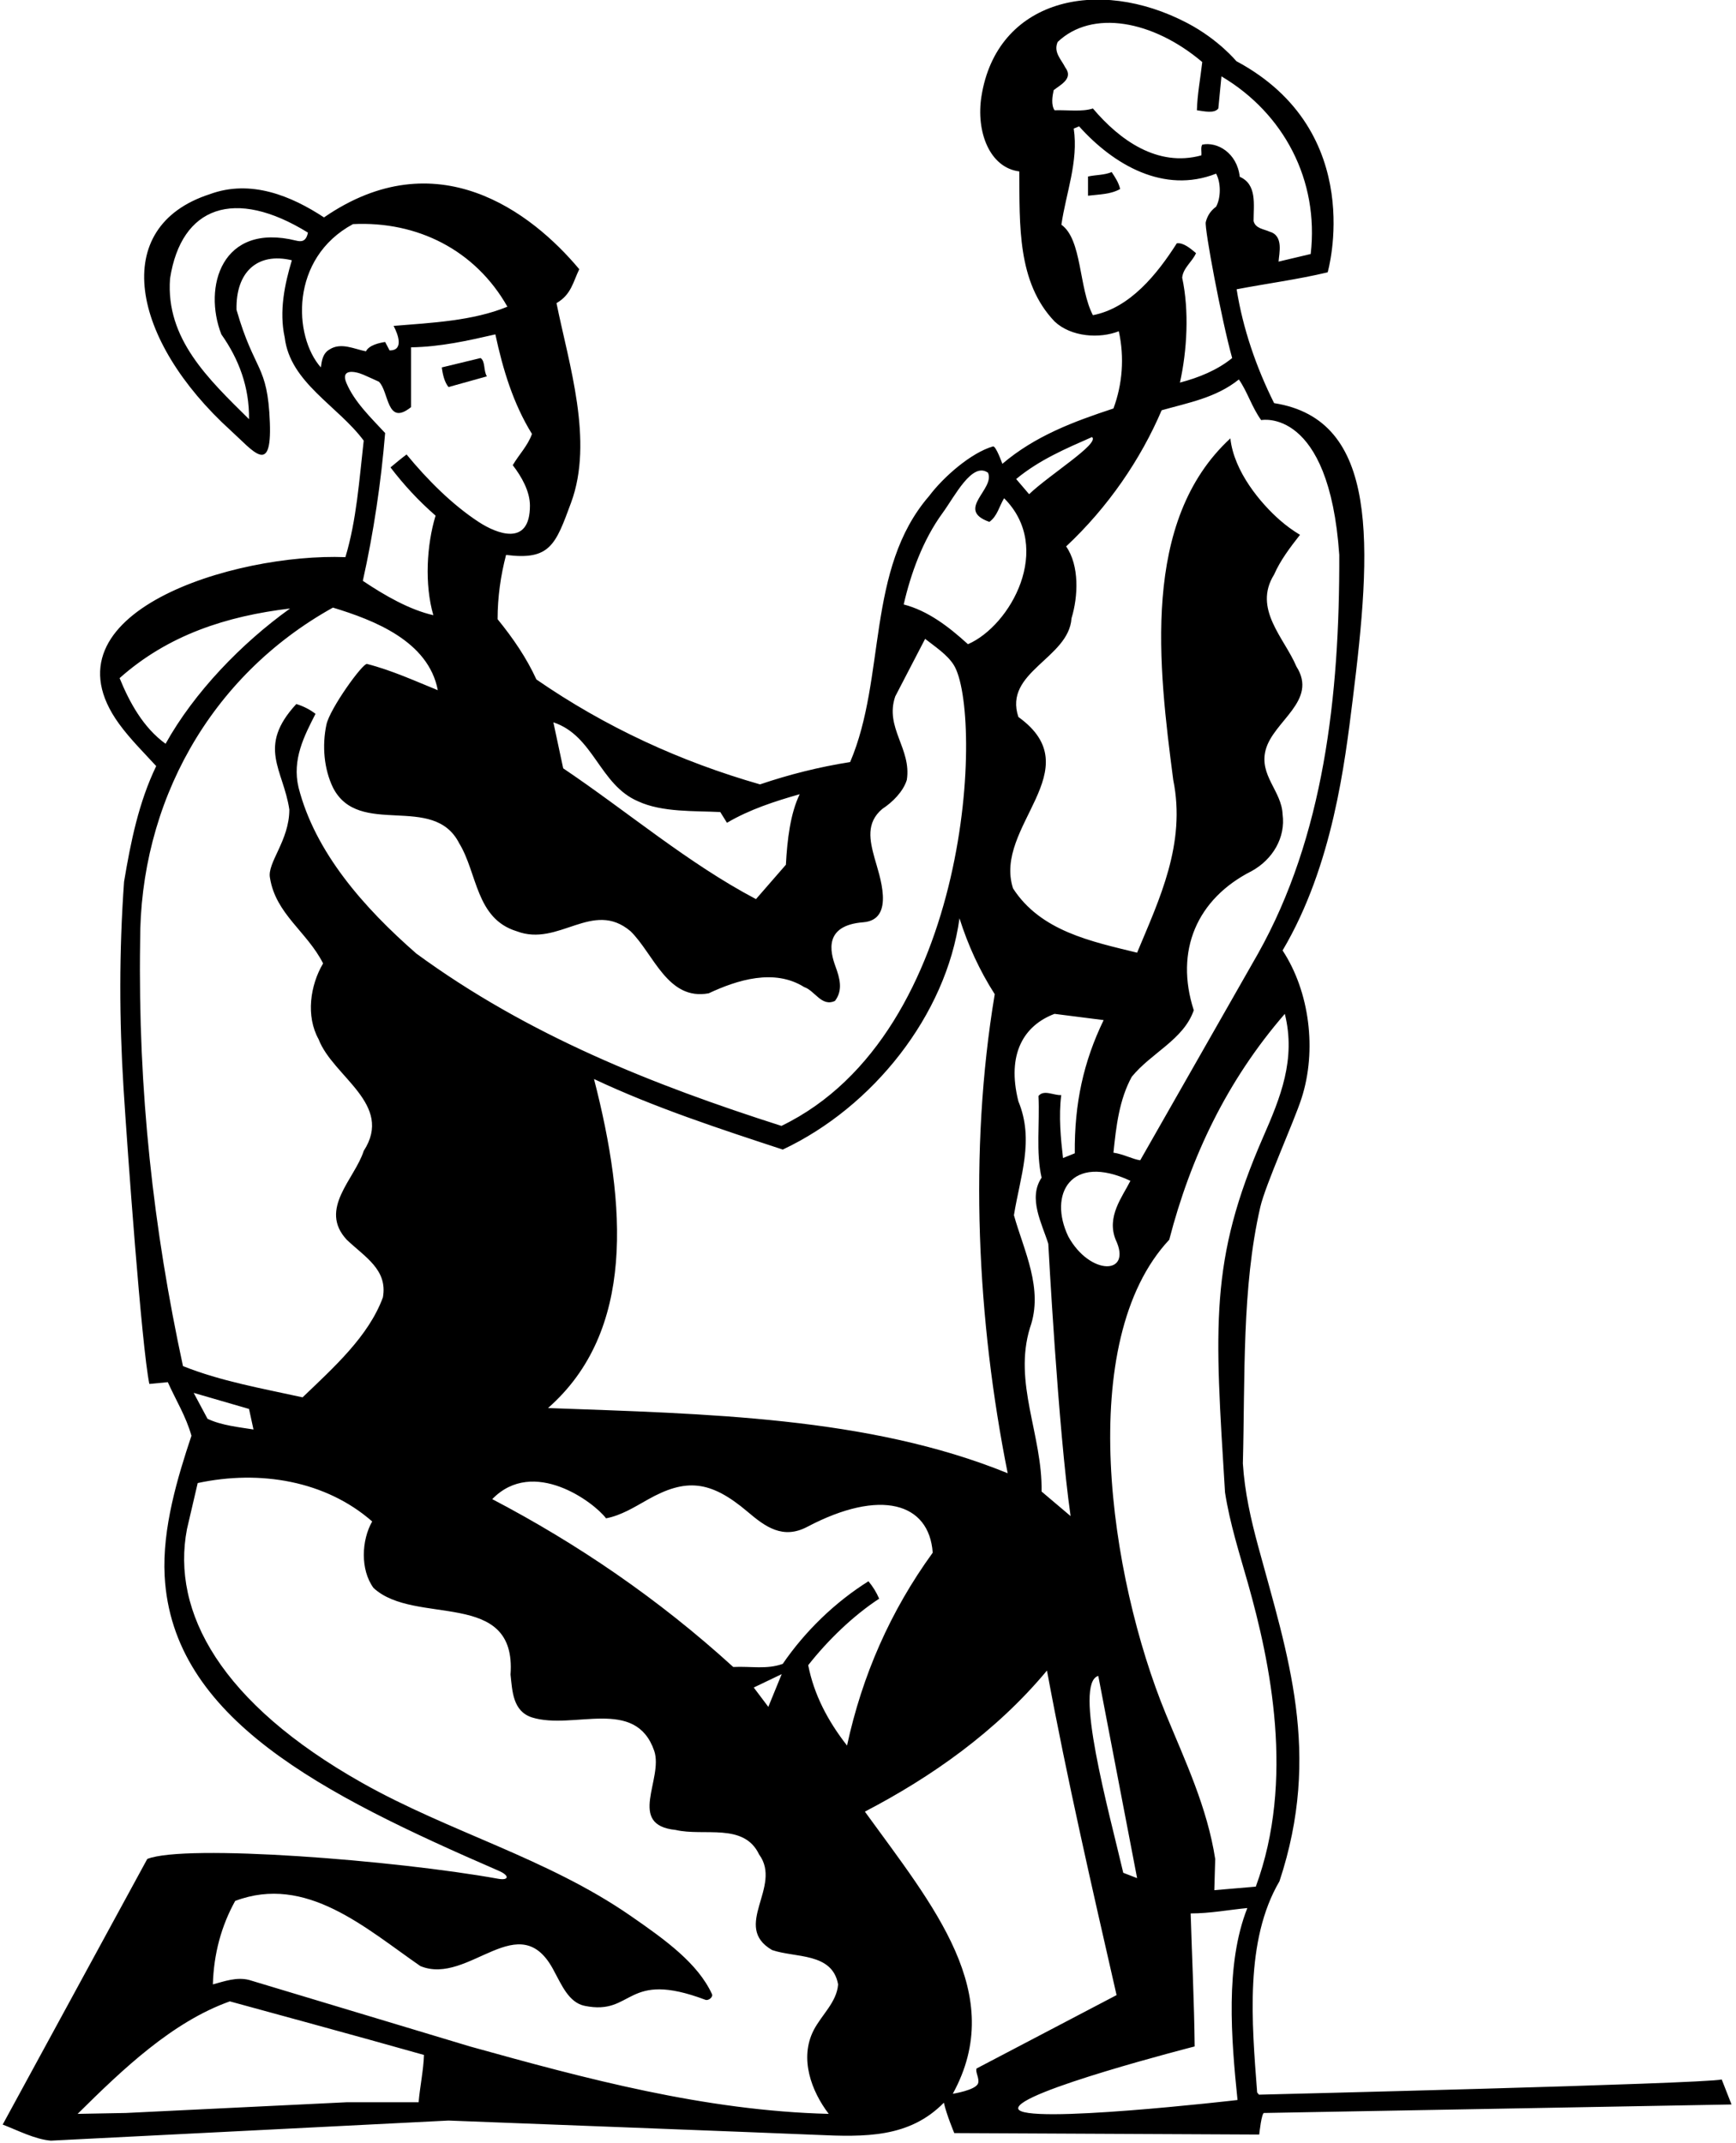 <?xml version="1.0" encoding="UTF-8"?>
<svg xmlns="http://www.w3.org/2000/svg" xmlns:xlink="http://www.w3.org/1999/xlink" width="389pt" height="480pt" viewBox="0 0 389 480" version="1.1">
<g id="surface1">
<path style=" stroke:none;fill-rule:nonzero;fill:rgb(0%,0%,0%);fill-opacity:1;" d="M 109.102 84.301 C 108.301 83 108.801 81 107.699 80.199 L 99 82.301 C 99.199 83.898 99.602 85.602 100.5 86.699 L 109.102 84.301 "/>
<path style=" stroke:none;fill-rule:nonzero;fill:rgb(0%,0%,0%);fill-opacity:1;" d="M 385.801 465.801 C 381.199 466.801 282.102 469.199 282.102 469.199 L 281.699 468.699 C 280.5 453 278.898 434.699 286.699 421.402 C 296.211 392.652 288.543 370.777 281.938 346.395 C 280.312 340.395 278.91 334.301 278.5 327.801 C 279.012 308.566 278.242 288.426 282.402 270.387 C 283.566 265.344 289.93 251.32 291.637 246.047 C 295.137 235.242 293.438 222.082 287.398 212.898 C 298.691 193.844 301.367 170.645 303.078 156.988 C 307.43 122.176 309.156 93.996 285.5 90.301 C 281.5 82.301 278.5 73.602 277.102 64.801 C 283.898 63.5 290.801 62.602 297.5 61 C 297.5 61 306.617 29.527 277.035 13.699 C 277.035 13.699 273.051 8.844 266.074 5.18 C 245.883 -5.418 223.316 -0.074 219.914 21.629 C 218.688 29.438 221.703 37.547 228.398 38.398 C 228.5 50.398 227.898 63.199 236.301 72 C 240 75.5 246.398 75.898 250.699 74.199 C 252 80.102 251.5 86.102 249.5 91.5 C 240.699 94.398 232 97.602 224.602 103.898 C 224.602 103.898 223.168 99.809 222.5 100 C 217.566 101.422 211.371 106.871 208.199 111.102 C 194 127.5 198.602 151.699 190.5 170.699 C 183.5 171.801 176.801 173.5 170.301 175.699 C 152.5 170.602 135.699 162.898 120.199 152.199 C 118 147.398 115 143 111.5 138.699 C 111.5 133.699 112.199 128.898 113.398 124.301 C 123.289 125.574 124.504 121.969 127.965 112.594 C 133.078 98.746 127.465 81.57 124.699 67.898 C 128 66 128.398 63.199 129.801 60.301 C 119.035 47.426 97.809 31.34 72.602 48.699 C 65.301 43.898 56.199 40.102 47 43.5 C 24.34 50.832 29.418 76.223 51.738 96.473 C 56.746 101.016 60.922 106.711 60.469 94.652 C 59.973 81.469 57.047 83.469 53 69.398 C 52.801 60.898 57.719 56.457 65.398 58.301 C 63.801 63.602 62.5 69.699 63.801 75.602 C 65 85.699 75.699 90.898 81.5 98.699 C 80.5 107.5 79.898 116.5 77.398 124.801 C 52.527 123.836 8.613 137.242 26.668 162.121 C 29.168 165.566 32.379 168.727 35 171.602 C 31.102 179.699 29.301 188.5 27.801 197.5 C 26.676 213.141 26.727 228.52 27.676 243.656 C 28.531 257.297 31.723 301.543 33.465 310 L 37.602 309.602 C 39.398 313.602 41.699 317.301 42.898 321.602 C 39.816 330.848 36.332 342.297 36.895 352.996 C 38.574 384.918 72.109 401.848 111.801 419.074 C 114.219 420.121 114.082 421.281 111.594 420.832 C 88.504 416.672 41.5 413 33 416.402 L 0.602 475.898 C 4 477.199 7.801 479.199 11.398 479.5 L 100.5 475 C 100.5 475 176.359 477.898 182.793 478.195 C 193.945 478.711 203.762 478.863 211.5 471 C 212.102 473.699 213.832 477.805 213.832 477.805 L 282.164 478.133 C 282.164 478.133 282.699 473 283.301 473.301 L 388 471.398 Z M 287.898 227.102 C 290.445 237.285 286.887 245.914 283.074 254.629 C 270.945 282.348 272.203 297.004 274.5 334.301 C 275.602 341.348 277.734 347.941 279.629 354.629 C 284.648 372.363 290.191 398.738 281.398 422.602 C 278.301 422.898 275.199 423.102 272.102 423.398 L 272.301 416.402 C 270.504 404.82 265.594 394.512 261.25 383.965 C 248.535 353.086 240.789 300.379 262 277.699 C 266.801 259.199 274.898 242.102 287.898 227.102 Z M 227.199 272.199 C 228.602 263.5 231.801 255.398 228.199 246.699 C 225.5 236 229.5 229.664 236.301 227.102 L 247.301 228.5 C 242.801 237.801 240.734 247.133 240.836 258.336 L 238.199 259.398 C 237.699 255.102 237.199 250 237.801 245.301 C 236.102 245.398 233.898 244 232.699 245.5 C 233 251.602 232.102 258.102 233.398 263.801 C 230.301 268.398 233.5 274.102 234.898 278.602 C 234.898 278.602 237.102 320.102 239.898 339.602 L 233.398 334.102 C 233.602 321.398 227 309.801 230.801 297.398 C 233.898 288.699 229.398 280.102 227.199 272.199 Z M 239.398 277 C 234.836 267.547 239.93 258.242 253.301 264.5 C 251.5 268.102 247.898 272.5 250 277.699 C 253.789 285.695 244.238 285.773 239.398 277 Z M 246.102 375.398 L 254.801 420.699 L 251.699 419.5 C 248.398 405.402 240.5 377 246.102 375.398 Z M 236.301 24.699 C 235.5 23.5 235.801 21.602 236.102 20.199 C 237.602 19 240.602 17.602 238.699 15.102 C 237.801 13.301 236 11.699 237 9.398 C 244.672 2.094 258.273 4.484 269.398 13.898 C 269 17.5 268.301 21 268.199 24.699 C 269.699 24.898 272.102 25.5 273 24.301 L 273.699 17.102 C 287.699 25.398 295.602 40.398 293.699 56.898 L 286.5 58.602 C 286.602 56.801 287.699 52.801 284.5 51.898 C 283.199 51.301 281.301 51.199 280.898 49.5 C 280.898 45.801 281.699 41.301 277.801 39.602 C 277.199 34.199 272.711 31.691 269.398 32.398 C 269 33.102 269.301 34 269.199 34.801 C 259.398 37.5 250.898 31.398 244.898 24.301 C 242.398 25.102 239.199 24.602 236.301 24.699 Z M 244.898 70.602 C 241.699 64.5 242.5 53.664 237.836 50.336 C 238.836 43.336 241.699 36.199 240.602 28.801 L 241.801 28.301 C 249.5 36.898 260.801 43.5 272.5 38.898 C 273.602 40.898 273.602 44.301 272.5 46.301 C 271.199 47.25 270.523 48.426 270.188 49.738 C 269.852 51.051 273.699 71.602 276.102 80.199 C 272.801 82.898 268.602 84.602 264.398 85.699 C 266 78.5 266.5 69.602 264.898 62.199 C 265.102 60 267.199 58.602 268 56.699 C 266.801 55.699 265.199 54.301 263.699 54.5 C 259.301 61.398 253.199 69 244.898 70.602 Z M 260.301 91.898 C 266.301 90.199 272.5 89.102 277.602 85 C 279.5 87.699 280.5 91.199 282.602 94.102 C 282.602 94.102 297.824 91.078 300.102 124.301 C 300.199 156 296.602 187.398 281.898 213.602 L 255.5 259.898 C 253.898 259.699 251.699 258.5 249.5 258.199 C 250.102 252.301 250.801 246.301 253.602 241.199 C 258 235.801 265.199 232.898 267.5 226.301 C 263.199 213 268.164 201.336 280.5 195.102 C 285.199 192.5 288.102 187.602 287.398 182.398 C 287.199 177.199 282.102 173.699 283.602 168 C 285.301 161.5 295.398 157 290.5 149.301 C 287.801 142.898 280.699 136.398 285.5 128.699 C 286.898 125.5 289.102 122.602 291.301 119.801 C 289.676 118.824 288.156 117.707 286.75 116.473 C 282.531 112.77 276.5 105.664 275.699 98.199 C 255.602 116.699 259.602 149.398 262.898 174.699 C 265.801 189 259.801 201.398 254.801 213.398 C 244.602 210.898 233.199 208.602 227 199 C 222.5 185.102 244.602 172.398 228.199 160.602 C 224.801 150.5 239.5 147.5 240.102 138.5 C 241.602 133.602 241.898 126.699 238.898 122.398 C 248.301 113.602 255.602 102.898 260.301 91.898 Z M 244.699 97.898 C 246.5 99.336 235.199 106.301 230.602 110.699 L 227.699 107.301 C 232.898 103 238.801 100.5 244.699 97.898 Z M 211.246 114.863 C 213.938 111.188 217.836 103.336 221.398 105.898 C 223 109.602 214 114.199 221.699 116.898 C 223.5 115.602 223.898 113.398 225 111.602 C 236.133 122.73 226.453 140.145 216.898 144.301 C 212.5 140.301 207.898 136.801 202.5 135.398 C 204.062 128.586 206.758 120.992 211.246 114.863 Z M 133.102 241.699 C 146.699 248.102 161.102 252.801 175.398 257.5 C 195.602 248 212 227.398 215 205.699 C 216.898 211.699 219.5 217.398 222.898 222.699 C 217 258 219 296 225.801 330 C 194.602 317.301 158 316.699 122.801 315.398 C 142.348 298.234 140.398 269.977 133.102 241.699 Z M 143 179.5 C 148.398 182 155.699 181.602 161.398 181.898 L 162.898 184.301 C 168 181.301 173.602 179.5 179.199 177.898 C 177.102 182.199 176.398 188.102 176.102 193.699 L 169.398 201.398 C 154.199 193.398 140.602 181.801 126.199 172.102 L 124 161.801 C 133.102 164.801 134.301 175.801 143 179.5 Z M 66.363 53.898 C 49.605 49.754 45.477 64.348 49.602 74.898 C 53.5 80.398 55.898 86.699 55.801 93.898 C 46.699 84.898 37.102 75.898 38.102 62.398 C 40.613 46.211 52.555 41.957 69 52.102 C 68.602 54.102 67.574 54.199 66.363 53.898 Z M 73.801 78.301 C 72.301 79.199 72.102 80.801 71.898 82.301 C 65.73 75.355 64.906 57.844 79.102 50.199 C 93.5 49.5 106.5 56 113.699 68.699 C 105.898 71.898 96.699 72.301 88.199 73 C 89.25 75 90.5 78.5 87.301 78.5 L 86.301 76.602 C 85 76.801 82.699 77.301 82 78.699 C 79.398 78.199 76.398 76.602 73.801 78.301 Z M 86.301 97 C 83.074 93.531 79.391 89.996 77.617 85.77 C 76.285 82.605 79.41 83.078 81.422 83.934 C 82.59 84.426 83.754 84.992 84.898 85.5 C 87.199 87.699 86.602 95.602 92.102 91.199 L 92.102 77.801 C 98.699 77.699 104.898 76.301 111 74.898 C 112.699 82.801 115 90.398 119.199 97.199 C 118.301 99.801 116.301 101.801 114.898 104.199 C 116.848 106.723 118.742 110.027 118.746 113.25 C 118.762 122.605 111.207 119.48 107.352 116.977 C 101.34 113.066 95.77 107.469 91.102 101.801 C 89.898 102.699 88.699 103.699 87.5 104.699 C 90.5 108.602 93.699 112.102 97.602 115.5 C 95.602 122.102 95.102 130.898 97.102 137.801 C 91.801 136.602 86.199 133.398 81.301 130.102 C 83.699 119.398 85.398 108 86.301 97 Z M 26.801 151.898 C 37.699 142.199 50.801 138 65 136.301 C 54.102 144.102 43.5 155.102 37.102 166.602 C 32.102 163 29 157.301 26.801 151.898 Z M 41 306 C 34.398 275.398 30.898 244.5 31.398 211 C 31.301 180 46.898 151.5 74.602 136.102 C 83.801 138.898 96 143.602 98.102 154.602 C 93.219 152.633 87.828 150.148 82.238 148.723 C 81.297 148.484 73.895 158.742 73.141 162.328 C 72.137 167.074 72.605 172.242 74.602 176.398 C 80.398 187.801 97.102 177.5 102.898 188.898 C 107 195.602 106.602 205.801 115.801 208.602 C 125.199 212.199 132.801 201.398 141.301 208.602 C 146.5 213.699 149.602 224.199 158.801 222.5 C 165.199 219.5 173.5 216.898 180.199 221.102 C 182.602 221.898 184.102 225.602 187.102 224.199 C 188.949 221.754 188.168 219.098 187.199 216.441 C 186.023 213.219 184.539 207.285 193.438 206.586 C 200.762 206.012 196.973 195.871 195.969 192.203 C 194.891 188.258 194.008 184.309 197.699 181.199 C 200 179.699 202.398 177.301 203.199 174.699 C 204.301 167.699 198.199 163 200.602 156 L 207.301 143.102 C 209.402 144.766 212.234 146.59 213.715 148.949 C 220.227 159.34 218.133 231.398 175.102 252.199 C 146.301 243 118.301 231.898 93.301 213.602 C 81.5 203.301 70.602 190.898 66.898 176.398 C 65.398 170.102 68.199 164.801 70.699 159.898 C 69.398 158.898 68 158.199 66.398 157.699 C 57.5 167.336 63.5 172.336 64.832 181.336 C 64.832 188.336 59.801 193.266 60.5 196.664 C 61.801 204.766 68.801 208.699 72.398 215.801 C 69.5 220.699 68.5 227.602 71.398 232.801 C 74.602 241.199 88.301 247.301 81.5 257.801 C 79.5 264.102 71.301 270.801 77.699 277.699 C 81.801 281.602 86.898 284.398 85.801 290.602 C 82.602 299.301 74.898 306.199 67.801 313 C 58.699 311 49.5 309.398 41 306 Z M 56.801 320.199 C 53.699 319.699 49.602 319.301 46.5 317.801 L 43.398 312 L 55.801 315.602 Z M 93.801 470.898 L 77.699 470.898 L 28.199 473.301 L 17.398 473.5 C 27.5 463.5 38.602 452.898 51.5 448.301 C 51.5 448.301 82 456.602 95 460.301 C 94.898 463.699 94.102 467.398 93.801 470.898 Z M 185.699 473.5 C 157.898 472.801 131.199 465.602 105.301 458.398 L 55.801 443.5 C 53 442.801 50.301 443.801 47.699 444.5 C 47.898 437.602 49.602 431.398 52.699 425.801 C 68.602 419.801 81.898 431.898 94.199 440.398 C 105.102 444.898 116.5 426.5 124.199 441.602 C 125.801 444.5 127.434 448.566 131 449.301 C 142.078 451.582 140.008 441.145 158.059 447.949 C 158.742 448.207 159.855 447.348 159.531 446.652 C 156.34 439.777 149.215 434.609 141.301 429.141 C 122.566 416.184 100.734 410.406 81.121 399.344 C 49.496 381.508 38.324 361.105 41.898 342.5 L 44.301 332.199 C 58.301 329.199 73 331.699 83.398 340.801 C 81 345 80.699 351.602 83.699 355.699 C 93 364.301 115.801 355.699 114.398 375.102 C 114.801 378.801 114.898 383.301 119.199 384.699 C 128.5 387.598 142.398 380 146.602 392.199 C 148.699 398.5 140.398 408.801 151.398 409.902 C 157.699 411.402 166.699 408.199 170.102 415.402 C 175.398 422.602 163.898 431.5 173 436.801 C 178.199 438.602 186.5 437.301 187.801 444.5 C 187.5 448.5 184.102 451.301 182.301 454.801 C 179.102 461.102 181.801 468.398 185.699 473.5 Z M 168.898 378 C 170 377.5 174.066 375.5 175.164 375 L 172.164 382.332 Z M 181.102 373 C 185.5 367.398 191.199 361.898 197 358.102 C 196.398 356.699 195.602 355.398 194.602 354.199 C 187.102 358.898 180.398 365.398 175.398 372.699 C 171.801 374 168.301 373.199 164.301 373.398 C 147.5 358.102 129.398 345.801 110.301 335.801 C 119.5 326.336 133.102 336.5 135.801 340.102 C 139.199 339.449 142.109 337.617 145.094 335.934 C 153.633 331.113 159.129 331.504 167.555 338.66 C 171.477 341.988 175.426 344.891 180.898 342 C 197.277 333.379 208.215 336.594 209 347.801 C 199.5 360.898 193.199 375.301 189.801 391 C 185.5 385.5 182.398 379.602 181.102 373 Z M 219.164 466.668 C 218.641 468.199 213.5 469 213.5 469 C 225.801 446.59 209.145 426.977 193.801 405.801 C 208.602 398.098 223.199 387.902 234.602 374.199 C 239.102 398.5 244.699 422.801 250.199 446.898 L 218.836 463.332 C 218.465 464.035 219.535 465.594 219.164 466.668 Z M 277.301 470.398 C 277.301 470.398 228.836 476 228.164 472.332 C 227.5 468.668 267.699 458.398 267.699 458.398 C 267.602 448.699 267.102 438.5 266.801 428.602 C 271.199 428.602 275.301 427.801 279.5 427.398 C 274.5 440 275.898 456.699 277.301 470.398 "/>
<path style=" stroke:none;fill-rule:nonzero;fill:rgb(0%,0%,0%);fill-opacity:1;" d="M 243.797 39.539 L 243.797 43.84 C 246.297 43.539 248.895 43.539 250.996 42.34 C 250.695 40.941 249.895 39.742 249.098 38.539 C 247.496 39.242 245.598 39.141 243.797 39.539 "/>
</g>
</svg>
